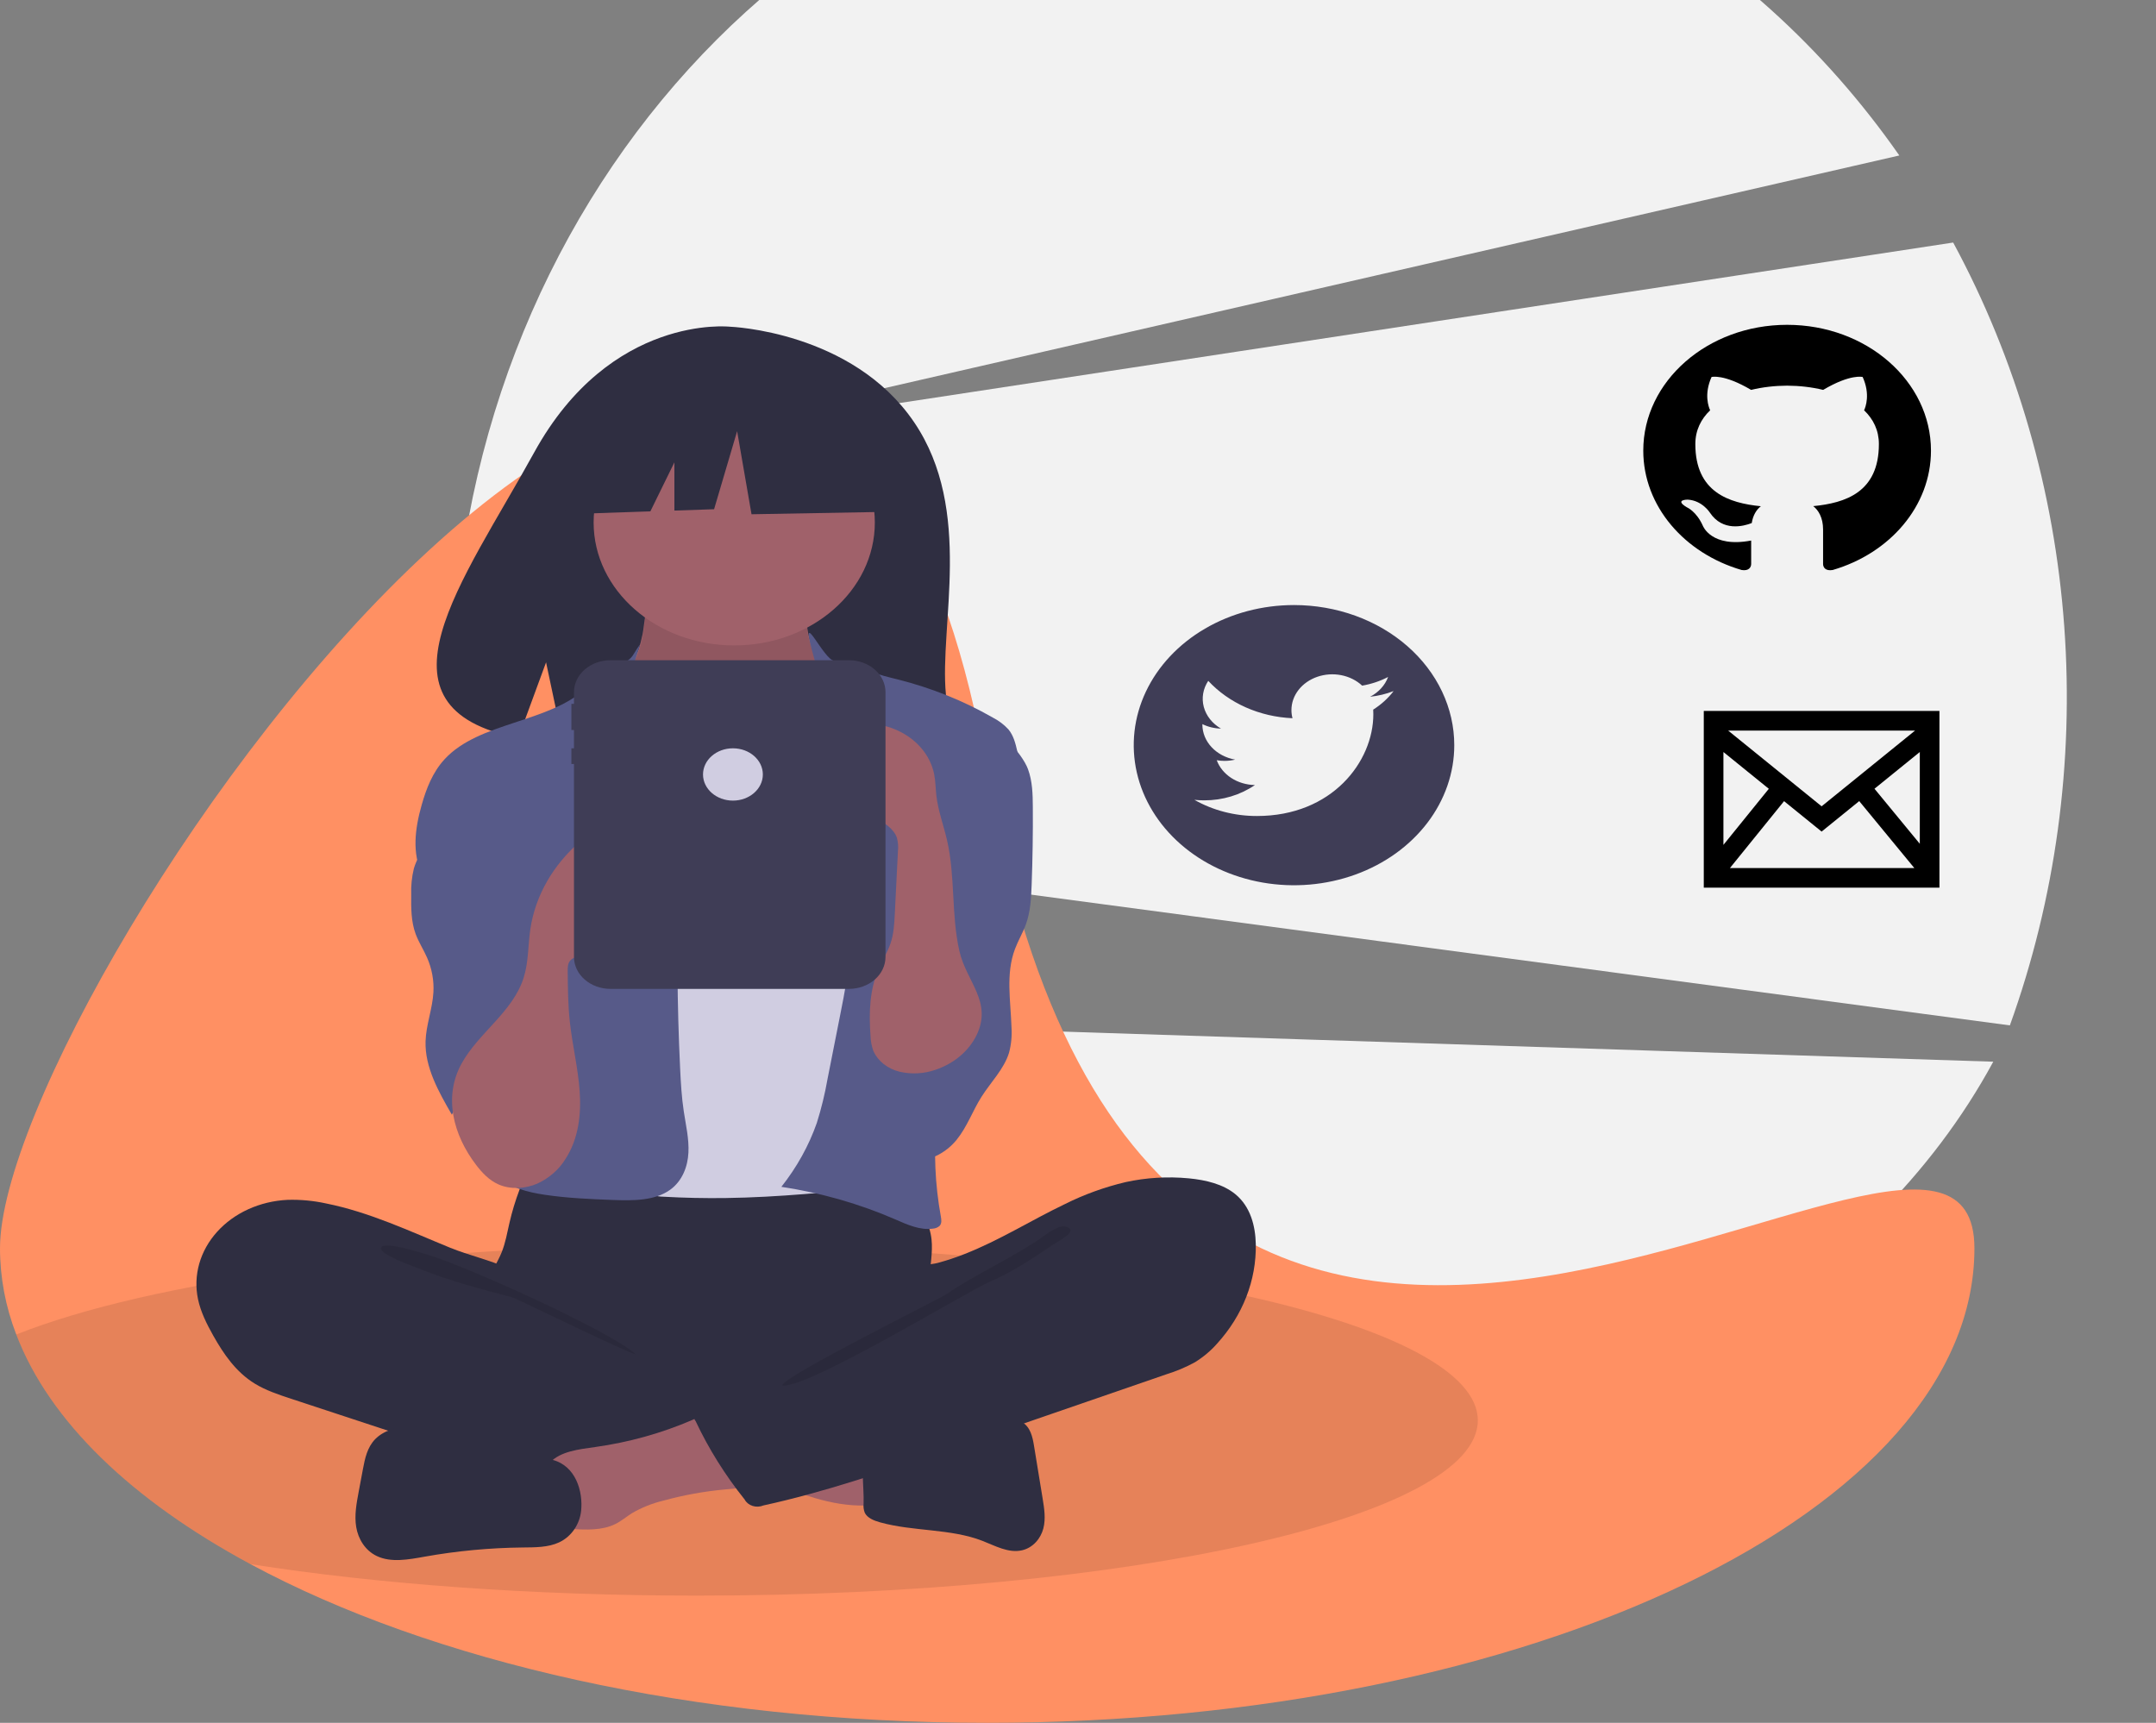 <svg width="677" height="541" viewBox="0 0 677 541" fill="none" xmlns="http://www.w3.org/2000/svg">
<rect x="0" y="0" width="677" height="541" fill="#808080" stroke="none"/>
<g clip-path="url(#clip0)">
<path d="M631.108 322C645.437 282.257 651.284 239.425 648.198 196.804C645.113 154.184 633.177 112.91 613.311 76.164L207.612 137.966L596.401 48.821C572.747 14.94 542.324 -12.498 507.486 -31.368C472.648 -50.238 434.331 -60.035 395.5 -60C255.496 -60 142 64.869 142 218.903C142.003 231.634 142.791 244.349 144.359 256.962L631.108 322Z" fill="#F2F2F2"/>
<path d="M185.838 319.167C220.461 397.563 307.478 453.18 409.366 453.18C504.973 453.18 587.486 404.208 625.904 333.397L185.838 319.167Z" fill="#F2F2F2"/>
<path d="M619.984 391.999C619.984 474.293 481.192 541 309.992 541C218.018 541 135.401 521.751 78.635 491.169C41.595 471.222 15.556 446.445 5.11 419.066C1.739 410.346 0.013 401.204 0 391.999C0 309.713 256.889 -61.467 309.992 243.006C363.094 547.479 619.984 309.714 619.984 391.999Z" fill="#FF9063"/>
<path opacity="0.1" d="M464.048 446.035C464.048 476.42 354.283 501.056 218.873 501.056C166.719 501.056 118.37 497.402 78.635 491.169C41.595 471.221 15.556 446.446 5.11 419.066C47.147 402.322 127.125 391.014 218.873 391.014C354.283 391.014 464.048 415.65 464.048 446.035Z" fill="black"/>
<path d="M287.074 132.634C267.643 103.932 229.202 102.594 229.202 102.594C229.202 102.594 191.743 98.407 167.713 142.12C145.315 182.864 114.404 222.204 162.736 231.742L171.467 207.987L176.873 233.51C183.755 233.943 190.659 234.046 197.553 233.819C249.314 232.358 298.608 234.247 297.021 218.009C294.911 196.423 305.77 160.251 287.074 132.634Z" fill="#2F2E41"/>
<path d="M159.977 383.99C159.256 387.122 158.723 390.307 157.498 393.317C156.282 396.306 154.405 399.071 153.293 402.09C149.75 411.716 154.662 422.449 162.508 429.878C169.313 436.296 178.096 440.855 187.797 443.006C194.876 444.562 202.236 444.786 209.53 445.003C229.729 445.601 250.448 446.137 269.587 440.462C275.634 438.625 281.475 436.306 287.036 433.533C288.792 432.801 290.338 431.737 291.563 430.416C293.023 428.599 293.21 426.243 293.197 424.023C293.154 416.537 291.418 409.089 291.83 401.612C292.059 397.47 292.945 393.332 292.509 389.203C291.519 379.839 283.014 371.458 272.497 369.484C267.067 368.465 261.436 369.02 255.908 369.485C241.559 370.69 227.149 371.253 212.735 371.173C198.007 371.09 183.37 369.125 168.715 368.92C164.382 368.859 164.469 370.027 163.089 373.694C161.819 377.068 160.779 380.507 159.977 383.99Z" fill="#2F2E41"/>
<path d="M201.773 199.146C201.065 202.386 200.3 205.744 198.073 208.407C195.511 211.47 191.333 213.22 188.577 216.152C184.428 220.564 184.19 226.773 184.173 232.485C184.157 237.747 184.279 243.36 187.636 247.728C189.814 250.562 193.129 252.55 196.368 254.458C208.956 261.874 222.559 269.424 237.735 269.668C244.024 269.77 250.766 268.35 254.904 264.209C256.69 262.264 258.095 260.073 259.061 257.726C262.941 249.363 265.294 240.519 266.032 231.517C266.377 227.282 266.344 222.923 264.705 218.927C262.861 214.433 259.133 210.735 256.669 206.475C253.757 201.408 252.691 195.683 253.617 190.07C253.74 189.675 253.702 189.255 253.51 188.882C253.307 188.682 253.054 188.525 252.771 188.425C252.488 188.325 252.182 188.283 251.877 188.303L221.784 186.41C218.981 186.288 216.191 186.009 213.429 185.574C211.807 185.286 207.522 183.271 205.975 183.807C203.112 184.798 202.36 196.46 201.773 199.146Z" fill="#A0616A"/>
<path opacity="0.1" d="M201.773 199.968C201.065 203.207 200.3 206.566 198.073 209.228C195.511 212.291 191.333 214.041 188.577 216.973C184.428 221.386 184.19 227.595 184.173 233.307C184.157 238.569 184.279 244.181 187.636 248.549C189.814 251.384 193.129 253.371 196.368 255.28C208.956 262.696 222.559 270.245 237.735 270.489C244.024 270.591 250.766 269.171 254.904 265.03C256.69 263.085 258.095 260.894 259.061 258.547C262.941 250.184 265.294 241.34 266.032 232.338C266.377 228.103 266.344 223.745 264.705 219.748C262.861 215.254 259.133 211.557 256.669 207.296C253.757 202.229 252.691 196.504 253.617 190.892C253.74 190.497 253.702 190.076 253.51 189.703C253.307 189.503 253.054 189.347 252.771 189.246C252.488 189.146 252.182 189.104 251.877 189.125L221.784 187.231C218.981 187.109 216.191 186.83 213.429 186.395C211.807 186.107 207.522 184.093 205.975 184.628C203.112 185.62 202.36 197.281 201.773 199.968Z" fill="black"/>
<path d="M230.552 202.675C254.936 202.675 274.703 185.394 274.703 164.077C274.703 142.761 254.936 125.48 230.552 125.48C206.169 125.48 186.402 142.761 186.402 164.077C186.402 185.394 206.169 202.675 230.552 202.675Z" fill="#A0616A"/>
<path d="M207.966 250.525C210.267 252.628 212.705 254.71 215.72 255.942C218.72 257.168 222.099 257.473 225.408 257.555C233.367 257.75 241.994 256.476 247.531 251.474C254.667 245.026 254.432 234.626 260.026 227.104C260.477 226.422 261.092 225.834 261.829 225.381C262.767 224.934 263.827 224.721 264.895 224.764C271.959 224.707 278.114 228.712 283.668 232.53C286.156 234.24 288.706 236.012 290.276 238.414C291.374 240.288 292.126 242.301 292.504 244.38C295.26 256.142 296.153 268.169 297.039 280.151C297.528 286.769 298.018 293.393 297.981 300.025C297.862 321.873 292.052 343.357 286.276 364.614C285.531 367.353 284.513 370.415 281.664 371.726C280.394 372.226 279.029 372.517 277.639 372.585C261.094 374.284 244.514 375.985 227.857 376.209C221.356 376.296 214.859 376.159 208.364 375.796C207.246 375.783 206.137 375.614 205.08 375.296C203.645 374.694 202.412 373.778 201.5 372.638C192.49 362.712 191.958 348.99 192.016 336.318C192.157 305.338 193.423 274.382 195.814 243.452C196.012 240.899 196.055 237.798 193.951 235.79C197.74 241.092 203.01 245.996 207.966 250.525Z" fill="#D0CDE1"/>
<path d="M198.614 205.959C197.123 208.319 186.129 214.179 184.006 216.134C172.148 227.062 150.505 226.652 139.659 238.356C135.844 242.473 133.861 247.647 132.403 252.791C130.341 260.066 129.24 268 132.694 274.86C136.018 281.461 143.016 286.024 147.767 291.92C152.983 298.394 155.328 306.254 157.576 313.925C159.235 319.589 160.909 325.394 160.262 331.213C159.527 337.83 155.865 343.888 153.702 350.262C151.54 356.635 151.167 364.225 156.167 369.234C159.84 372.914 165.602 374.373 171.109 375.193C178.138 376.241 185.282 376.539 192.406 376.814C198.701 377.057 205.641 377.104 210.48 373.576C214.299 370.792 215.959 366.275 216.173 361.932C216.388 357.589 215.355 353.285 214.707 348.975C214.036 344.507 213.778 340.001 213.563 335.498C212.594 315.298 212.462 295.084 213.166 274.857C213.313 270.648 213.491 266.388 212.464 262.274C211.114 256.863 207.769 252.028 204.978 247.056C199.438 237.188 196.818 227.603 197.674 216.635C198.52 205.81 203.92 197.562 198.614 205.959Z" fill="#575A89"/>
<path d="M260.612 206.78C262.883 208.821 270.601 209.494 273.49 210.808C276.144 212.015 279.081 212.646 281.956 213.37C292.495 216.028 302.52 220.051 311.696 225.303C313.603 226.278 315.289 227.551 316.67 229.059C318.286 231.025 318.873 233.477 319.421 235.85C320.836 241.977 322.257 248.177 321.939 254.421C321.602 261.048 319.318 267.467 317.053 273.799L308.588 297.458C302.269 315.117 295.911 332.95 294.133 351.388C293.149 361.607 293.587 371.892 295.435 382.019C295.621 383.037 295.777 384.204 295.008 384.986C294.451 385.467 293.717 385.763 292.935 385.819C288.85 386.378 284.896 384.557 281.194 382.945C269.881 378.023 257.806 374.569 245.353 372.693C250.219 366.544 253.974 359.778 256.485 352.631C257.911 348.092 259.034 343.485 259.848 338.833L263.786 318.923C265.23 311.622 266.677 304.302 267.164 296.905C267.462 294.132 267.277 291.336 266.616 288.611C265.862 285.983 264.363 283.574 263.02 281.131C256.53 269.33 253.485 255.863 256.038 242.96C257.156 237.314 259.327 231.66 258.422 225.984C257.551 220.527 258.456 216.287 256.855 210.886C250.279 188.714 256.339 202.941 260.612 206.78Z" fill="#575A89"/>
<path d="M139.547 257.014C136.589 262.381 131.642 266.954 129.959 272.727C129.304 275.425 129.023 278.183 129.123 280.939C129.083 285.095 129.057 289.334 130.516 293.288C131.456 295.834 132.985 298.182 134.086 300.678C135.621 304.165 136.305 307.894 136.094 311.626C135.797 316.796 133.787 321.815 133.63 326.989C133.384 335.127 137.689 342.777 141.89 350.042C142.947 347.753 144.564 345.693 146.627 344.007C148.69 342.321 151.15 341.05 153.834 340.282C156.517 339.514 159.361 339.267 162.165 339.56C164.969 339.853 167.666 340.678 170.067 341.977C171.175 341.083 171.294 339.613 171.337 338.295C171.648 328.854 171.947 319.413 172.236 309.971C172.69 295.37 173.124 280.573 169.281 266.357C167.547 259.938 164.847 253.545 159.899 248.566C157.293 245.945 148.448 239.04 144.171 241.977C142.247 243.298 142.697 246.892 142.392 248.713C141.932 251.59 140.973 254.389 139.547 257.014Z" fill="#575A89"/>
<path d="M322.804 241.547C324.204 245.356 324.287 249.427 324.315 253.428C324.372 261.589 324.248 269.749 323.944 277.909C323.788 282.086 323.574 286.32 322.125 290.303C321.169 292.93 319.695 295.393 318.708 298.01C315.751 305.855 317.367 314.364 317.62 322.621C317.799 325.294 317.539 327.975 316.846 330.582C315.285 335.701 311.091 339.837 308.164 344.475C305.384 348.881 303.707 353.818 300.386 357.928C297.066 362.037 291.318 365.293 285.747 364.032C281.526 363.076 278.527 359.809 276.452 356.457C271.925 349.085 270.376 340.593 272.058 332.355C274.14 322.334 280.874 313.443 283.303 303.481C286.637 289.801 281.569 275.684 281.72 261.697C281.651 259.505 281.991 257.317 282.727 255.22C284.001 252.025 286.737 249.474 289.264 246.912C292.422 243.71 295.356 240.344 298.05 236.832C299.859 234.473 302.316 228.406 305.524 227.901C312.686 226.775 321.027 236.71 322.804 241.547Z" fill="#575A89"/>
<path d="M102.385 377.906C98.425 377.036 94.344 376.657 90.263 376.779C85.975 376.987 81.786 377.99 77.976 379.721C74.166 381.453 70.821 383.874 68.164 386.824C65.507 389.774 63.598 393.184 62.565 396.828C61.533 400.472 61.399 404.267 62.174 407.96C63.017 411.979 64.911 415.769 66.977 419.435C70.192 425.138 74.048 430.829 79.999 434.484C83.481 436.622 87.51 437.955 91.492 439.266L122.837 449.589C127.449 451.108 132.06 452.627 136.717 454.035C160.113 461.104 184.505 465.344 209.215 466.635C216.742 467.026 224.382 467.136 231.725 465.638C233.468 465.282 235.326 464.752 236.335 463.46C236.933 462.55 237.285 461.533 237.365 460.486L239.294 448.681C239.566 447.019 239.827 445.27 239.13 443.705C238.246 441.721 236.032 440.473 233.92 439.413C213.312 429.066 189.251 423.357 171.905 409.156C167.822 405.813 164.405 400.513 159.443 398.242C153.817 395.667 147.191 394.197 141.376 391.824C128.663 386.636 116.164 380.675 102.385 377.906Z" fill="#2F2E41"/>
<path opacity="0.1" d="M133.679 393.82C144.758 396.855 191.535 417.882 199.553 425.223C198.478 425.562 162.015 407.697 160.921 407.41C150.975 404.801 140.974 402.174 131.529 398.355C129.629 397.587 119.186 393.976 119.659 391.88C120.192 389.515 131.712 393.281 133.679 393.82Z" fill="black"/>
<path d="M271.901 472.757C272.529 472.797 273.153 472.636 273.657 472.305C273.878 472.057 274.04 471.773 274.134 471.469C274.229 471.166 274.253 470.849 274.206 470.538C274.189 465.177 274.172 459.816 274.154 454.456C268.864 452.252 262.947 451.546 257.139 450.867L230.04 447.701C230.662 447.773 225.802 457.905 226.548 459.257C227.861 461.641 237.898 463.754 240.73 464.879C250.577 468.792 260.81 473.094 271.901 472.757Z" fill="#A0616A"/>
<path d="M186.876 454.4C181.76 455.113 176.049 455.742 172.735 459.224C168.533 463.64 170.322 470.223 172.327 475.693C172.624 476.799 173.222 477.827 174.07 478.689C175.438 479.869 177.534 480.042 179.452 480.148C184.118 480.406 189.084 480.609 193.161 478.608C195.092 477.66 196.687 476.276 198.486 475.147C201.493 473.398 204.798 472.077 208.278 471.234C214.675 469.475 221.261 468.288 227.932 467.693C230.548 467.46 233.215 467.31 235.675 466.5C238.135 465.69 240.413 464.083 241.128 461.872C242.072 458.949 240.129 455.969 238.266 453.406C235.944 450.214 233.485 446.852 230.024 444.501C224.974 441.072 222.477 443.705 217.39 445.899C207.763 450.053 197.477 452.918 186.876 454.4Z" fill="#A0616A"/>
<path d="M173.505 458.429L141.016 450.035C137.065 449.014 133.046 447.984 128.926 447.986C124.806 447.989 120.495 449.17 117.823 451.912C115.304 454.497 114.583 458.029 113.954 461.381L112.611 468.549C111.928 472.192 111.244 475.905 111.859 479.558C112.473 483.21 114.606 486.859 118.313 488.627C122.809 490.771 128.319 489.724 133.337 488.827C143.472 487.016 153.78 486.05 164.124 485.941C168.013 485.9 172.092 485.943 175.528 484.351C179.613 482.458 182.056 478.457 182.477 474.432C183.116 468.308 180.781 460.309 173.505 458.429Z" fill="#2F2E41"/>
<path d="M284.671 451.113C288.883 450.468 292.6 448.376 296.636 447.14C302.316 445.402 308.472 445.402 314.491 445.421C316.7 445.428 319.053 445.471 320.892 446.542C323.543 448.085 324.222 451.172 324.673 453.929C325.58 459.472 326.486 465.015 327.393 470.558C327.904 473.686 328.413 476.897 327.615 479.979C326.817 483.06 324.414 486.031 320.916 486.826C316.668 487.792 312.503 485.419 308.492 483.861C298.466 479.965 286.812 480.961 276.358 478.05C274.418 477.509 272.34 476.683 271.549 475.043C271.191 474.12 271.064 473.14 271.175 472.17C271.354 466.824 270.064 459.525 271.905 454.417C273.561 449.823 279.97 451.113 284.671 451.113Z" fill="#2F2E41"/>
<path d="M353.425 371.212C359.916 369.789 366.646 369.387 373.299 370.025C378.612 370.537 384.086 371.829 387.965 375.044C392.687 378.957 394.204 385.009 394.33 390.695C394.538 402.022 390.241 413.059 382.173 421.924C380.203 424.166 377.86 426.137 375.223 427.773C372.377 429.329 369.345 430.607 366.18 431.583L295.983 455.788C277.515 462.156 258.983 468.542 239.721 472.74C239.194 472.962 238.622 473.09 238.038 473.116C237.454 473.142 236.87 473.066 236.32 472.892C235.77 472.717 235.266 472.449 234.836 472.102C234.407 471.754 234.062 471.336 233.82 470.87C227.67 463.19 222.51 454.938 218.435 446.266C218.242 446.06 218.109 445.817 218.046 445.556C217.984 445.295 217.994 445.025 218.077 444.769C218.159 444.512 218.311 444.277 218.519 444.083C218.727 443.888 218.986 443.741 219.273 443.652L268.924 418.713C272.481 416.926 276.077 415.114 279.03 412.625C281.176 410.807 282.933 408.669 284.218 406.311C285.248 404.432 285.343 399.997 286.658 398.608C287.945 397.248 292.348 397.139 294.382 396.604C297.25 395.836 300.058 394.908 302.79 393.826C313.897 389.482 323.787 383.171 334.434 378.085C340.406 375.1 346.787 372.79 353.425 371.212Z" fill="#2F2E41"/>
<path opacity="0.1" d="M325.277 389.838C316.747 395.439 305.702 400.587 297.247 406.335C294.362 408.297 246.262 431.938 245.582 435.078C253.47 436.24 303.713 405.512 310.902 402.446C318.09 399.379 324.463 395.055 330.777 390.763C332.386 389.67 339.206 386.382 334.587 385.159C331.984 384.471 327.198 388.718 325.277 389.838Z" fill="black"/>
<path d="M278.483 129.867L240.505 112.476L188.058 119.591L177.208 161.488L204.219 160.579L211.765 145.187V160.326L224.228 159.907L231.463 135.401L235.983 161.488L280.292 160.697L278.483 129.867Z" fill="#2F2E41"/>
<path d="M149.483 365.785C151.36 368.234 153.558 370.63 156.572 371.951C160.338 373.602 164.987 373.307 168.759 371.665C172.498 369.913 175.558 367.23 177.553 363.957C181.681 357.585 182.536 349.961 182.02 342.652C181.505 335.343 179.72 328.146 178.93 320.857C178.356 315.557 178.309 310.226 178.263 304.904C178.253 303.785 178.274 302.58 179.03 301.677C179.944 300.586 181.618 300.285 183.101 299.9C191.431 297.736 196.961 290.91 200.925 284.15C203.572 279.635 205.874 274.701 205.363 269.648C204.853 264.595 200.698 259.504 194.925 258.988C190.166 258.564 185.772 261.206 182.339 264.119C173.679 271.512 168.113 281.236 166.536 291.728C165.783 296.866 165.999 302.144 164.4 307.132C160.987 317.782 150.308 324.311 144.986 333.895C139.122 344.454 142.358 356.442 149.483 365.785Z" fill="#A0616A"/>
<path d="M306.633 325.098C305.419 327.568 303.651 329.8 301.433 331.663C299.216 333.526 296.594 334.981 293.722 335.943C290.153 337.197 286.216 337.407 282.499 336.544C280.655 336.097 278.954 335.285 277.528 334.169C276.102 333.054 274.989 331.667 274.276 330.115C273.708 328.552 273.396 326.926 273.35 325.286C272.816 318.104 273.023 310.703 276.007 303.995C277.158 301.408 278.709 298.954 279.618 296.295C280.654 293.261 280.819 290.06 280.978 286.896L281.959 267.3C282.121 265.878 282.008 264.441 281.626 263.051C280.647 260.216 277.616 258.373 274.835 256.682C268.117 252.599 261.48 247.833 258.225 241.271C257.229 239.263 256.571 237.031 257.077 234.888C257.995 230.996 262.487 228.477 266.927 227.629C269.832 227.073 272.835 227.038 275.756 227.524C278.677 228.011 281.455 229.009 283.923 230.46C286.391 231.91 288.498 233.782 290.116 235.963C291.734 238.144 292.831 240.588 293.34 243.15C293.779 245.361 293.773 247.62 294.03 249.853C294.575 254.59 296.296 259.157 297.372 263.824C300.023 275.321 298.649 287.205 301.271 298.7C303.462 308.311 311.727 314.582 306.633 325.098Z" fill="#A0616A"/>
<path d="M266.583 207.323H191.704C188.661 207.323 185.744 208.38 183.593 210.26C181.442 212.141 180.233 214.691 180.233 217.351V221.023H179.42V229.235H180.233V234.984H179.42V239.911H180.233V300.505C180.233 303.164 181.442 305.715 183.593 307.595C185.744 309.476 188.661 310.532 191.704 310.532H266.583C269.625 310.532 272.542 309.476 274.694 307.595C276.845 305.715 278.053 303.164 278.053 300.505V217.351C278.053 214.691 276.845 212.141 274.694 210.26C272.542 208.38 269.625 207.323 266.583 207.323Z" fill="#3F3D56"/>
<path d="M230.145 251.408C235.333 251.408 239.539 247.731 239.539 243.196C239.539 238.66 235.333 234.983 230.145 234.983C224.957 234.983 220.752 238.66 220.752 243.196C220.752 247.731 224.957 251.408 230.145 251.408Z" fill="#D0CDE1"/>
<path d="M406.325 190C396.372 190 386.642 192.58 378.366 197.414C370.09 202.249 363.64 209.12 359.831 217.159C356.022 225.198 355.025 234.044 356.967 242.578C358.909 251.112 363.702 258.951 370.74 265.104C377.778 271.257 386.745 275.447 396.507 277.145C406.269 278.842 416.388 277.971 425.584 274.641C434.779 271.311 442.639 265.672 448.169 258.437C453.698 251.202 456.65 242.696 456.65 233.995C456.65 228.217 455.348 222.497 452.819 217.159C450.29 211.821 446.583 206.971 441.91 202.886C437.237 198.801 431.689 195.56 425.584 193.349C419.478 191.138 412.934 190 406.325 190ZM431.196 222.837C431.223 223.312 431.236 223.798 431.236 224.285C431.236 239.128 418.327 256.242 394.695 256.242C387.722 256.255 380.896 254.492 375.052 251.167C376.068 251.273 377.091 251.328 378.114 251.329C383.896 251.338 389.513 249.644 394.058 246.52C391.379 246.476 388.782 245.701 386.631 244.303C384.48 242.904 382.883 240.953 382.064 238.722C382.858 238.862 383.666 238.932 384.476 238.931C385.617 238.931 386.754 238.798 387.856 238.537C384.949 238.023 382.336 236.647 380.459 234.64C378.582 232.634 377.557 230.121 377.557 227.529V227.39C379.341 228.267 381.343 228.748 383.389 228.792C380.667 227.206 378.739 224.772 377.997 221.986C377.256 219.201 377.758 216.273 379.399 213.799C382.618 217.271 386.637 220.111 391.196 222.133C395.754 224.156 400.749 225.315 405.854 225.537C405.629 224.697 405.518 223.838 405.523 222.976C405.52 220.724 406.292 218.524 407.739 216.662C409.186 214.799 411.241 213.361 413.636 212.533C416.031 211.706 418.656 211.527 421.168 212.022C423.681 212.516 425.965 213.66 427.724 215.305C430.6 214.814 433.357 213.893 435.875 212.582C434.917 215.183 432.91 217.39 430.229 218.793C432.772 218.523 435.255 217.926 437.598 217.02C435.876 219.276 433.708 221.246 431.196 222.837Z" fill="#3F3D56"/>
<path d="M561.169 102C536.228 102 516 119.689 516 141.506C516 158.961 528.941 173.769 546.892 178.994C549.146 179.359 549.877 178.135 549.877 177.094V169.74C537.312 172.13 534.696 165.078 534.696 165.078C532.641 160.512 529.679 159.297 529.679 159.297C525.58 156.844 529.991 156.897 529.991 156.897C534.527 157.173 536.913 160.969 536.913 160.969C540.941 167.007 547.479 165.262 550.057 164.252C550.46 161.7 551.631 159.955 552.925 158.971C542.894 157.967 532.347 154.579 532.347 139.445C532.347 135.129 534.113 131.606 537 128.841C536.533 127.844 534.986 123.824 537.44 118.385C537.44 118.385 541.234 117.325 549.865 122.434C553.467 121.559 557.329 121.121 561.169 121.104C565.008 121.121 568.874 121.559 572.484 122.434C581.107 117.325 584.894 118.385 584.894 118.385C587.352 123.827 585.805 127.847 585.338 128.841C588.236 131.606 589.986 135.132 589.986 139.445C589.986 154.619 579.421 157.96 569.363 158.938C570.982 160.163 572.461 162.566 572.461 166.253V177.094C572.461 178.145 573.184 179.379 575.476 178.991C593.412 173.759 606.337 158.955 606.337 141.506C606.337 119.689 586.113 102 561.169 102Z" fill="black"/>
<path d="M535 223.25V278.75H609V223.25H535ZM555.421 247.698L541.167 265.31V236.148L555.421 247.698ZM542.653 229.417H601.344L572 253.198L542.653 229.417ZM560.209 251.58L572 261.135L583.809 251.564L601.113 272.583H543.211L560.209 251.58ZM588.601 247.682L602.833 236.148V264.971L588.601 247.682Z" fill="black"/>
</g>
<defs>
<clipPath id="clip0">
<rect width="677" height="541" fill="white"/>
</clipPath>
</defs>
</svg>
